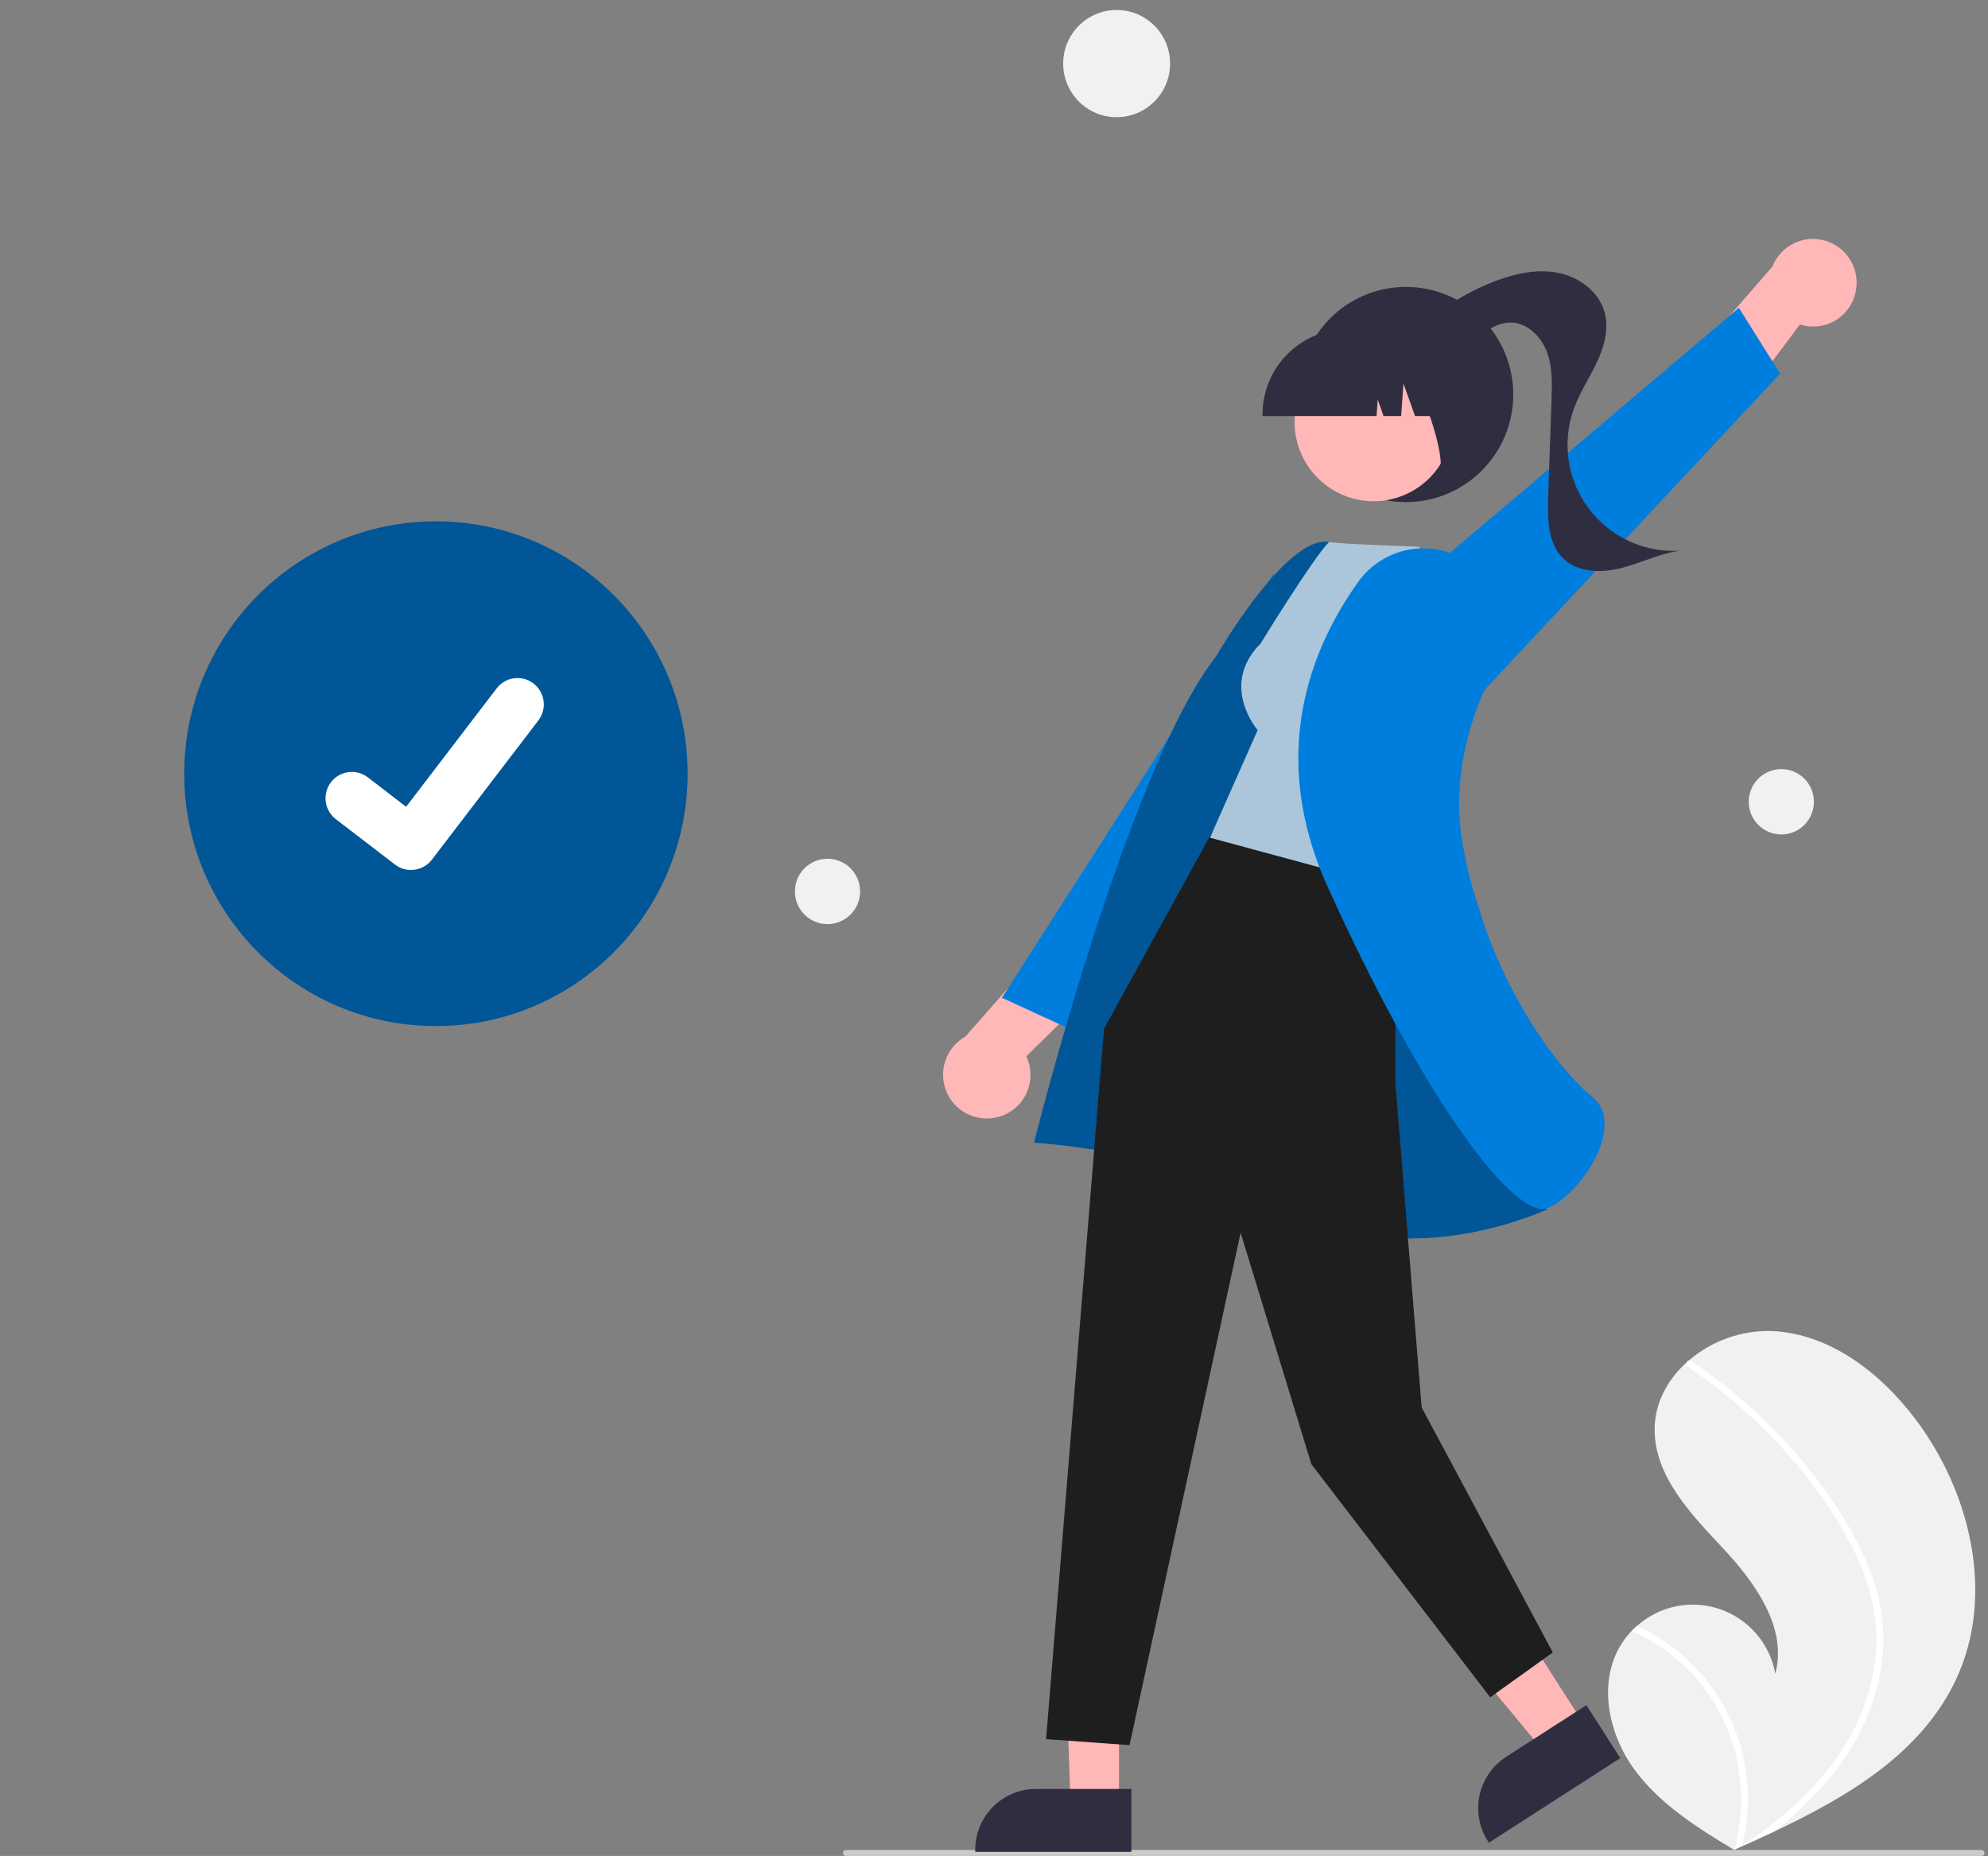 <svg width="286" height="267" viewBox="0 0 286 267" fill="none" xmlns="http://www.w3.org/2000/svg">
<rect x="0" y="0" width="286" height="267" fill="#808080" stroke="none"/>
<g clip-path="url(#clip0_6294_4304)">
<path d="M62.711 147.616C82.71 147.616 98.922 131.36 98.922 111.308C98.922 91.256 82.71 75 62.711 75C42.712 75 26.5 91.256 26.5 111.308C26.5 131.36 42.712 147.616 62.711 147.616Z" fill="#005697"/>
<path d="M59.123 125.159C58.308 125.16 57.515 124.896 56.864 124.406L56.823 124.375L48.313 117.848C47.919 117.545 47.588 117.167 47.34 116.736C47.091 116.305 46.93 115.829 46.865 115.335C46.8 114.842 46.832 114.34 46.961 113.859C47.089 113.378 47.31 112.927 47.612 112.532C47.915 112.137 48.291 111.805 48.721 111.556C49.151 111.307 49.626 111.145 50.119 111.08C50.611 111.014 51.111 111.047 51.591 111.176C52.071 111.304 52.521 111.526 52.915 111.829L58.427 116.068L71.453 99.029C71.755 98.634 72.131 98.303 72.561 98.053C72.991 97.805 73.465 97.643 73.958 97.578C74.45 97.512 74.95 97.545 75.43 97.674C75.909 97.802 76.359 98.024 76.753 98.327L76.754 98.328L76.673 98.441L76.756 98.328C77.551 98.941 78.071 99.844 78.202 100.841C78.333 101.837 78.064 102.845 77.455 103.643L62.134 123.675C61.78 124.137 61.324 124.511 60.802 124.767C60.281 125.023 59.707 125.156 59.126 125.154L59.123 125.159Z" fill="white"/>
<path d="M233.198 236.602C233.639 235.888 234.157 235.225 234.745 234.627C234.987 234.375 235.242 234.138 235.505 233.907C237.106 232.478 239.058 231.502 241.16 231.081C243.262 230.659 245.437 230.806 247.464 231.507C249.49 232.208 251.294 233.437 252.689 235.068C254.084 236.7 255.021 238.674 255.403 240.789C257.171 234.231 252.568 227.772 247.939 222.81C243.308 217.851 238.015 212.409 238.042 205.613C238.055 201.831 239.9 198.458 242.685 195.956C242.771 195.881 242.857 195.805 242.945 195.732C246.312 192.838 250.644 191.324 255.075 191.493C263.308 191.935 270.496 197.483 275.488 204.064C283.524 214.653 287.045 229.516 281.419 241.569C276.471 252.17 265.918 258.465 255.148 263.526C253.644 264.233 252.144 264.919 250.646 265.583C250.636 265.585 250.625 265.593 250.615 265.595C250.543 265.627 250.471 265.659 250.403 265.691C250.094 265.828 249.785 265.965 249.478 266.1L249.62 266.193L250.063 266.481C249.91 266.387 249.758 266.297 249.604 266.204C249.558 266.175 249.51 266.149 249.465 266.121C244.175 262.938 238.812 259.572 235.157 254.603C231.367 249.445 229.843 242.056 233.198 236.602Z" fill="#F1F1F1"/>
<path d="M268.49 224.622C269.661 227.294 270.438 230.123 270.795 233.019C271.076 235.602 270.97 238.212 270.482 240.764C269.431 246.007 267.14 250.92 263.802 255.091C261.283 258.257 258.375 261.091 255.148 263.526C253.644 264.233 252.143 264.919 250.645 265.583C250.635 265.586 250.624 265.593 250.614 265.595C250.542 265.627 250.47 265.659 250.403 265.692C250.093 265.828 249.784 265.965 249.478 266.1L249.62 266.193L250.063 266.481C249.909 266.388 249.757 266.297 249.604 266.204C249.558 266.176 249.51 266.149 249.464 266.121C250.628 262.038 250.799 257.735 249.963 253.572C249.127 249.409 247.308 245.508 244.658 242.195C241.995 238.925 238.598 236.331 234.744 234.627C234.986 234.375 235.241 234.138 235.505 233.907C236.989 234.59 238.41 235.404 239.751 236.338C244.549 239.663 248.151 244.448 250.025 249.985C251.698 255.008 251.907 260.406 250.628 265.544C250.893 265.37 251.159 265.191 251.419 265.014C256.347 261.682 260.888 257.68 264.309 252.773C267.26 248.625 269.148 243.814 269.807 238.763C270.463 233.245 269.086 227.819 266.629 222.895C263.916 217.628 260.497 212.757 256.468 208.419C252.421 203.961 247.845 200.016 242.842 196.672C242.729 196.596 242.65 196.479 242.621 196.346C242.591 196.212 242.614 196.073 242.685 195.956C242.738 195.85 242.832 195.77 242.944 195.732C243.002 195.717 243.061 195.716 243.119 195.728C243.177 195.739 243.232 195.764 243.279 195.8C243.896 196.213 244.509 196.63 245.113 197.059C250.152 200.636 254.727 204.827 258.735 209.535C262.607 214.073 266.132 219.115 268.49 224.622Z" fill="white"/>
<path d="M160.642 16.859C164.89 16.859 168.333 13.407 168.333 9.148C168.333 4.89 164.89 1.438 160.642 1.438C156.395 1.438 152.952 4.89 152.952 9.148C152.952 13.407 156.395 16.859 160.642 16.859Z" fill="#F1F1F1"/>
<path d="M256.267 120.047C258.856 120.047 260.955 117.942 260.955 115.346C260.955 112.749 258.856 110.645 256.267 110.645C253.677 110.645 251.578 112.749 251.578 115.346C251.578 117.942 253.677 120.047 256.267 120.047Z" fill="#F1F1F1"/>
<path d="M119.048 132.945C121.637 132.945 123.737 130.84 123.737 128.244C123.737 125.648 121.637 123.543 119.048 123.543C116.459 123.543 114.359 125.648 114.359 128.244C114.359 130.84 116.459 132.945 119.048 132.945Z" fill="#F1F1F1"/>
<path d="M121.695 267H285.071C285.185 267 285.294 266.954 285.375 266.874C285.455 266.793 285.5 266.684 285.5 266.57C285.5 266.456 285.455 266.346 285.375 266.266C285.294 266.185 285.185 266.14 285.071 266.14H121.695C121.582 266.14 121.473 266.185 121.392 266.266C121.312 266.346 121.267 266.456 121.267 266.57C121.267 266.684 121.312 266.793 121.392 266.874C121.473 266.954 121.582 267 121.695 267Z" fill="#CBCBCB"/>
<path d="M267.042 41.548C267.256 40.021 266.904 38.468 266.053 37.184C265.202 35.899 263.911 34.972 262.423 34.579C260.936 34.185 259.357 34.352 257.984 35.048C256.612 35.744 255.541 36.921 254.976 38.355L241.719 53.595L245.609 64.489L258.942 46.682C259.812 46.961 260.732 47.046 261.639 46.93C262.545 46.814 263.415 46.501 264.187 46.011C264.959 45.522 265.615 44.868 266.108 44.097C266.601 43.326 266.92 42.456 267.042 41.548Z" fill="#FFB7B7"/>
<path d="M212.087 100.845L256.095 53.752L250.159 44.29L194.962 91.096L212.087 100.845Z" fill="#007EDD"/>
<path d="M202.265 72.232C210.791 72.232 217.702 65.302 217.702 56.754C217.702 48.205 210.791 41.275 202.265 41.275C193.74 41.275 186.828 48.205 186.828 56.754C186.828 65.302 193.74 72.232 202.265 72.232Z" fill="#2F2E41"/>
<path d="M203.506 48.01C206.828 44.633 210.847 42.026 215.282 40.374C218.129 39.317 221.227 38.664 224.204 39.264C227.18 39.865 229.994 41.929 230.825 44.857C231.504 47.251 230.803 49.829 229.749 52.083C228.695 54.336 227.288 56.426 226.436 58.764C225.567 61.149 225.306 63.715 225.676 66.227C226.046 68.739 227.036 71.119 228.556 73.151C230.077 75.182 232.079 76.801 234.381 77.859C236.683 78.918 239.213 79.383 241.74 79.213C238.816 79.606 236.121 80.984 233.262 81.718C230.404 82.451 227.031 82.401 224.906 80.348C222.659 78.176 222.614 74.644 222.723 71.516C222.884 66.866 223.046 62.216 223.207 57.566C223.29 55.195 223.36 52.748 222.507 50.534C221.654 48.321 219.627 46.383 217.261 46.403C215.467 46.418 213.88 47.508 212.442 48.582C211.003 49.656 209.481 50.802 207.694 50.962C205.908 51.122 203.868 49.796 204.002 48.003L203.506 48.01Z" fill="#2F2E41"/>
<path d="M143.634 160.683C142.152 161.096 140.57 160.949 139.189 160.271C137.807 159.593 136.722 158.43 136.139 157.003C135.555 155.576 135.514 153.984 136.023 152.529C136.532 151.073 137.555 149.856 138.9 149.107L152.236 133.937L163.516 136.38L147.651 151.961C148.041 152.789 148.245 153.693 148.249 154.609C148.253 155.525 148.056 156.431 147.673 157.262C147.29 158.094 146.73 158.831 146.032 159.422C145.334 160.013 144.515 160.444 143.634 160.683Z" fill="#FFB7B7"/>
<path d="M187.51 106.372L154.271 148.206L144.139 143.542L183.207 82.556L187.51 106.372Z" fill="#007EDD"/>
<path d="M160.988 232.695L153.066 232.57L154.019 259.643H160.987L160.988 232.695Z" fill="#FFB7B7"/>
<path d="M162.764 257.361L149.041 257.36H149.041C146.722 257.36 144.497 258.284 142.857 259.929C141.217 261.573 140.296 263.803 140.296 266.128V266.413L162.763 266.414L162.764 257.361Z" fill="#2F2E41"/>
<path d="M213.439 225.515L204.785 231.085L222.095 251.966L227.959 248.191L213.439 225.515Z" fill="#FFB7B7"/>
<path d="M228.225 245.309L216.678 252.742L216.677 252.742C214.726 253.999 213.352 255.981 212.858 258.253C212.364 260.525 212.79 262.901 214.043 264.858L214.197 265.098L233.103 252.927L228.225 245.309Z" fill="#2F2E41"/>
<path d="M216.522 142.847C216.522 142.847 197.294 78.816 191.115 77.95C184.936 77.085 174.98 94.38 174.98 94.38C162.071 110.894 148.761 164.385 148.761 164.385C148.761 164.385 170.95 165.777 187.171 174.43C203.391 183.083 222.533 173.992 222.533 173.992L216.522 142.847Z" fill="#005697"/>
<path opacity="0.1" d="M216.522 142.847C216.522 142.847 197.294 78.815 191.115 77.95C184.936 77.085 177.508 94.555 177.508 94.555C171.076 121.212 148.761 164.385 148.761 164.385C148.761 164.385 170.95 165.777 187.171 174.43C203.391 183.083 222.533 173.992 222.533 173.992L216.522 142.847Z" fill="#005697"/>
<path d="M200.747 123.689V155.865L204.523 202.473L223.391 237.729L214.386 244.179L188.657 210.642L178.481 177.343L162.5 251.058L150.493 250.198L158.832 147.994L174.655 119.226L200.747 123.689Z" fill="#1E1E1E"/>
<path d="M181.36 92.569C175.357 98.588 180.931 105.037 180.931 105.037L174.07 120.515L201.085 127.825L210.526 85.527L204.094 78.647C191.23 78.218 191.223 77.95 191.223 77.95C188.969 80.162 181.36 92.569 181.36 92.569Z" fill="#ABC6DB"/>
<path d="M211.614 81.145C210.387 80.237 208.993 79.582 207.511 79.218C206.03 78.854 204.492 78.788 202.985 79.025C201.478 79.261 200.033 79.795 198.734 80.595C197.435 81.396 196.306 82.447 195.415 83.687C188.623 93.169 182.344 108.479 190.996 127.573C204.889 158.233 216.979 173.928 221.894 173.927C222.109 173.928 222.322 173.895 222.526 173.827C225.551 172.798 229.925 167.665 230.717 163.142C231 161.523 230.933 159.267 229.002 157.719C223.455 153.271 213.497 139.42 210.391 121.189C208.674 111.115 212.003 101.939 215.098 96.015C216.406 93.564 216.788 90.722 216.176 88.012C215.563 85.301 213.997 82.902 211.763 81.255L211.614 81.145Z" fill="#007EDD"/>
<path d="M203.059 70.712C208.565 67.693 210.589 60.77 207.579 55.249C204.569 49.727 197.664 47.698 192.157 50.717C186.651 53.735 184.627 60.658 187.637 66.179C190.647 71.701 197.552 73.73 203.059 70.712Z" fill="#FFB7B7"/>
<path d="M181.627 59.852H198.036L198.204 57.49L199.045 59.852H201.572L201.905 55.171L203.573 59.852H208.461V59.62C208.458 56.361 207.165 53.236 204.866 50.932C202.568 48.627 199.452 47.331 196.201 47.327H193.888C190.637 47.331 187.521 48.627 185.222 50.932C182.924 53.236 181.631 56.361 181.627 59.62V59.852Z" fill="#2F2E41"/>
<path d="M205.983 68.343L212.985 66.065V49.015H199.759L200.086 49.343C204.642 53.905 209.709 70.091 205.983 68.343Z" fill="#2F2E41"/>
</g>
<defs>
<clipPath id="clip0_6294_4304">
<rect width="285" height="267" fill="white" transform="translate(0.5)"/>
</clipPath>
</defs>
</svg>
